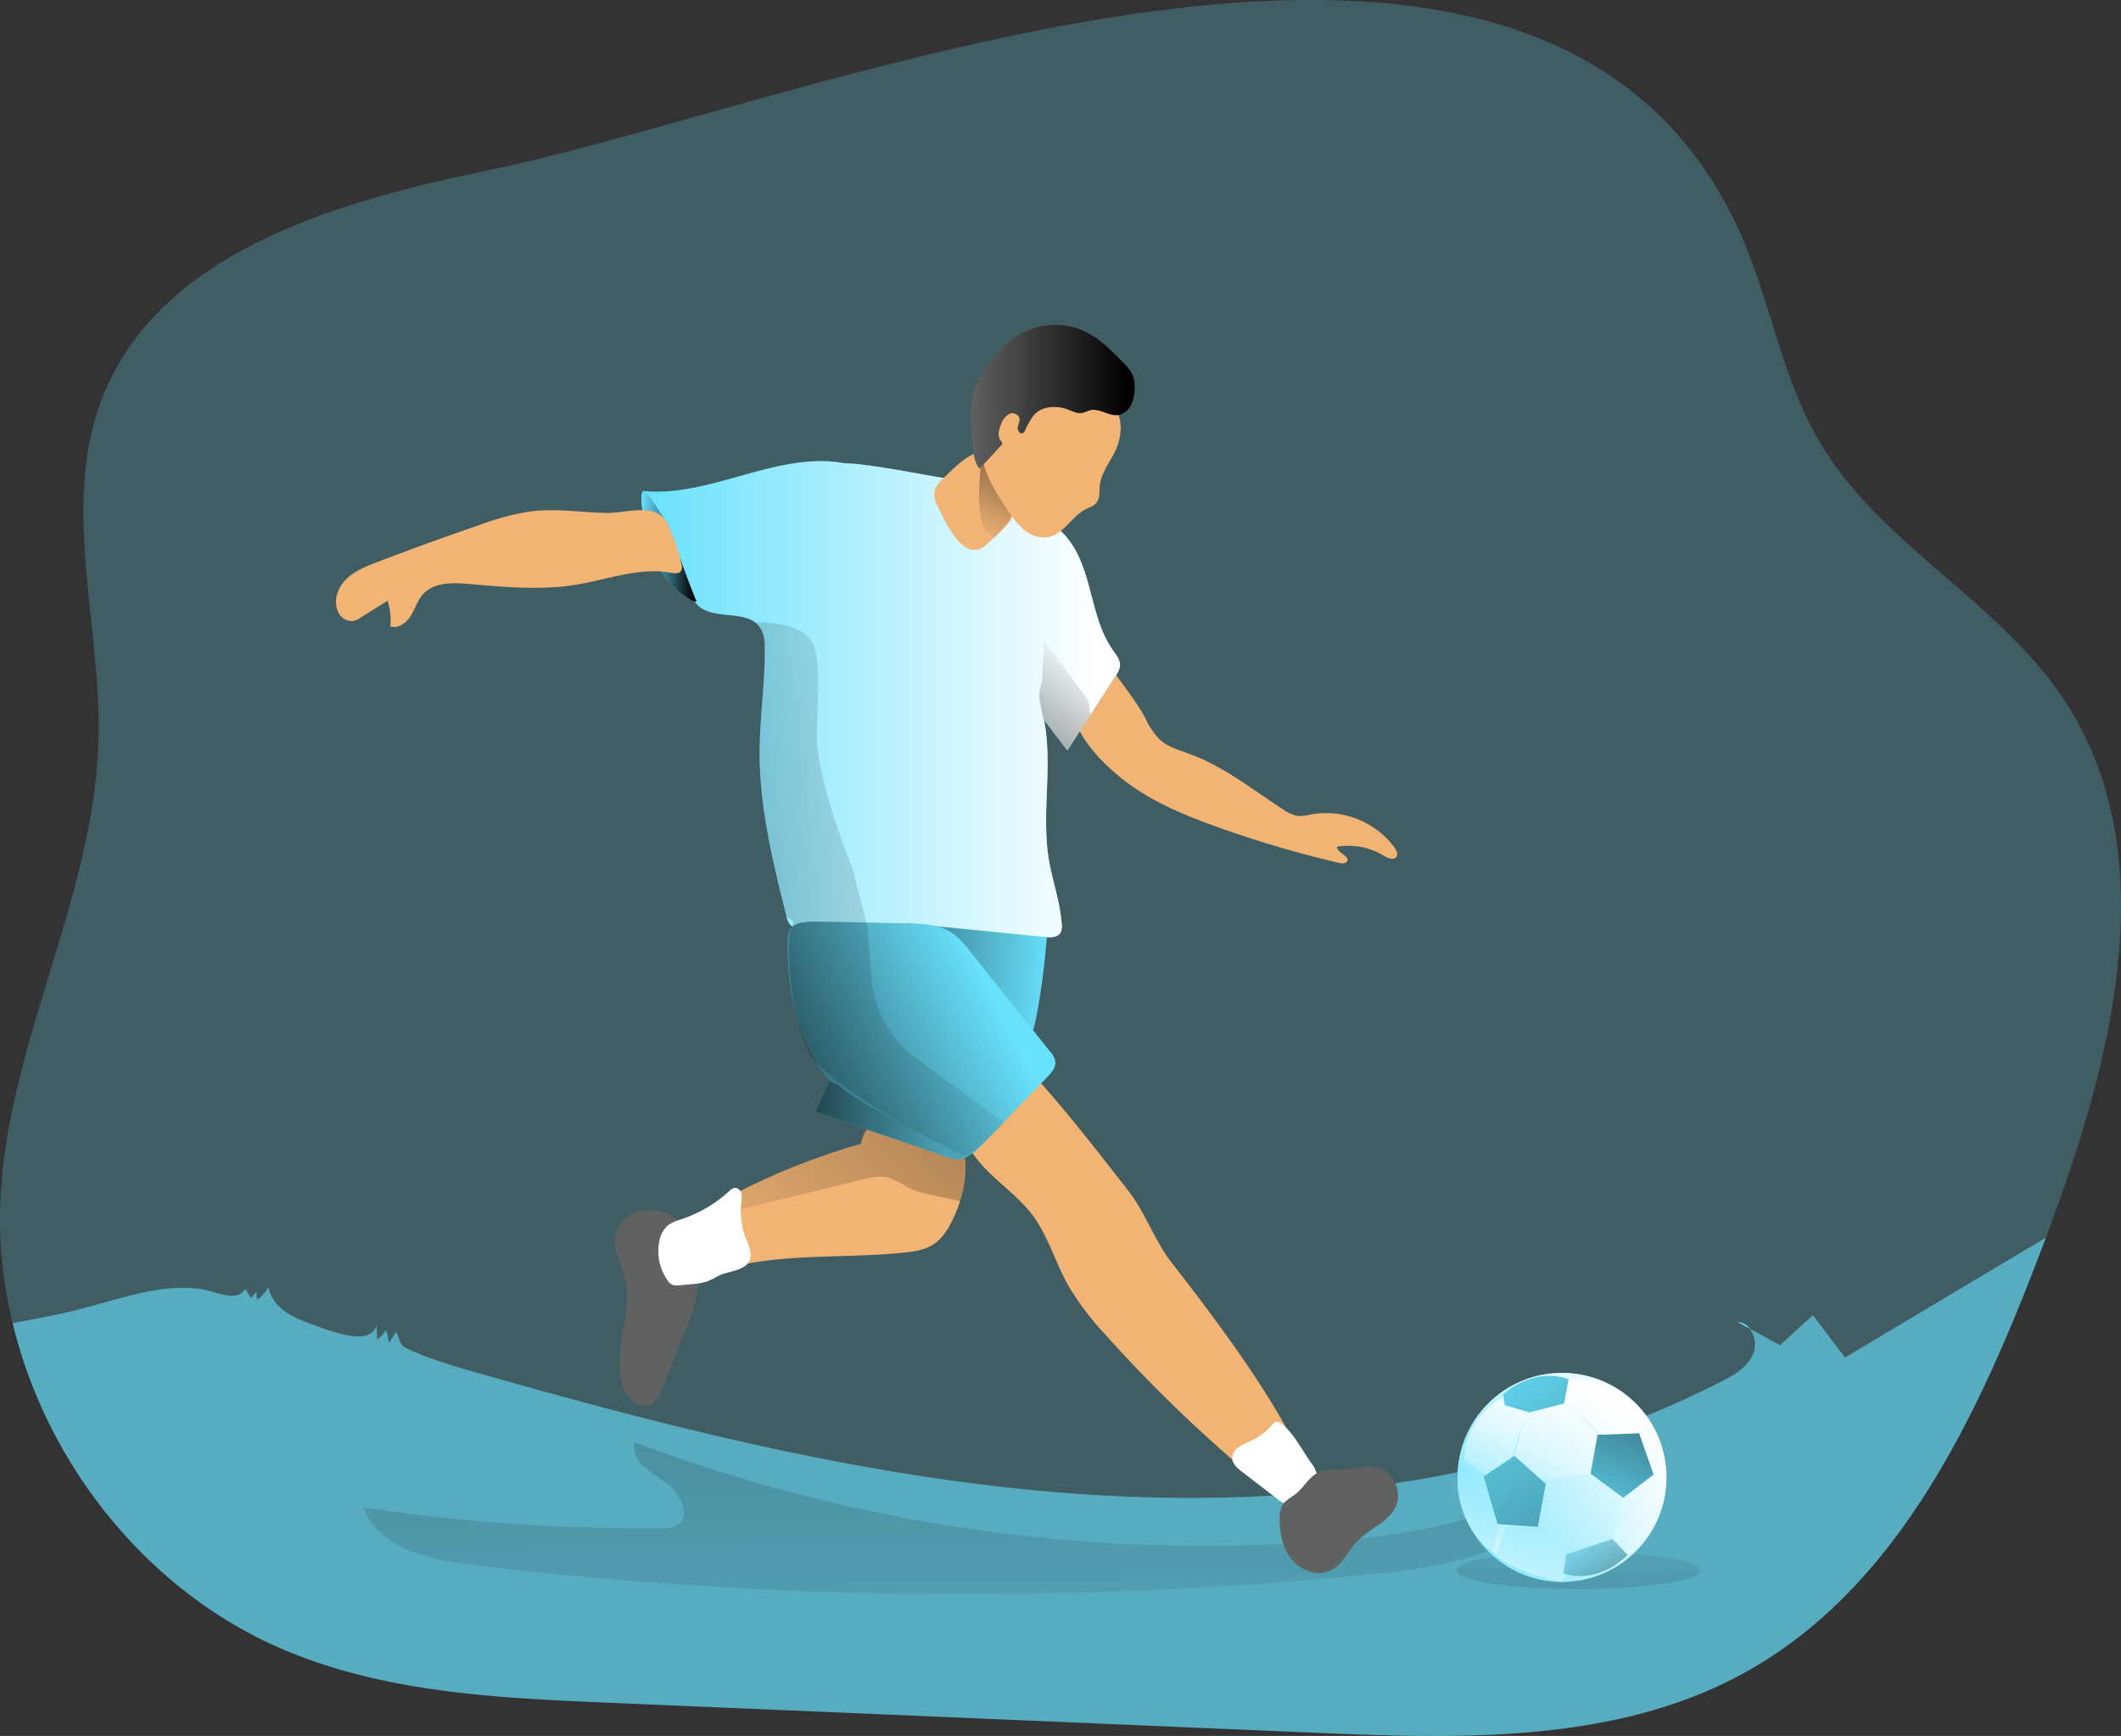 <svg id="Layer_1" data-name="Layer 1" xmlns="http://www.w3.org/2000/svg" xmlns:xlink="http://www.w3.org/1999/xlink" viewBox="0 0 580.54 475.1"><rect x="0" y="0" width="580.54" height="475.1" fill="#333333" stroke="none"/><defs><linearGradient id="linear-gradient" x1="432.31" y1="413.63" x2="428.55" y2="612.06" gradientUnits="userSpaceOnUse"><stop offset="0" stop-color="#010101" stop-opacity="0"/><stop offset="0.95" stop-color="#010101"/></linearGradient><linearGradient id="linear-gradient-2" x1="312.38" y1="504.55" x2="297.39" y2="-99.31" xlink:href="#linear-gradient"/><linearGradient id="linear-gradient-3" x1="240.09" y1="380.93" x2="480.31" y2="144.8" xlink:href="#linear-gradient"/><linearGradient id="linear-gradient-4" x1="220.07" y1="212.23" x2="351.08" y2="212.23" gradientUnits="userSpaceOnUse"><stop offset="0" stop-color="#fff" stop-opacity="0"/><stop offset="0.95" stop-color="#fff"/></linearGradient><linearGradient id="linear-gradient-5" x1="220.1" y1="170.39" x2="235.1" y2="170.39" xlink:href="#linear-gradient"/><linearGradient id="linear-gradient-6" x1="311.77" y1="167.56" x2="335.04" y2="117.53" xlink:href="#linear-gradient"/><linearGradient id="linear-gradient-7" x1="310.16" y1="129.49" x2="355.11" y2="129.49" xlink:href="#linear-gradient"/><linearGradient id="linear-gradient-8" x1="330.86" y1="308.19" x2="235.78" y2="301.03" xlink:href="#linear-gradient"/><linearGradient id="linear-gradient-9" x1="315.02" y1="290.81" x2="215.35" y2="341.42" xlink:href="#linear-gradient"/><linearGradient id="linear-gradient-10" x1="335.49" y1="250.87" x2="-158.21" y2="369.52" xlink:href="#linear-gradient"/><linearGradient id="linear-gradient-11" x1="340.67" y1="199.96" x2="295.94" y2="267.92" xlink:href="#linear-gradient"/><linearGradient id="linear-gradient-12" x1="391.42" y1="428.41" x2="453.93" y2="386.74" xlink:href="#linear-gradient-4"/><linearGradient id="linear-gradient-13" x1="483.37" y1="430.23" x2="526.05" y2="454.25" xlink:href="#linear-gradient-4"/><linearGradient id="linear-gradient-14" x1="467.33" y1="439.23" x2="448.25" y2="466.83" xlink:href="#linear-gradient-4"/><linearGradient id="linear-gradient-15" x1="452.15" y1="428.74" x2="433.07" y2="456.34" xlink:href="#linear-gradient-4"/><linearGradient id="linear-gradient-16" x1="452.15" y1="431.85" x2="455.99" y2="393.26" xlink:href="#linear-gradient-4"/><linearGradient id="linear-gradient-17" x1="468.72" y1="433.49" x2="472.55" y2="394.89" xlink:href="#linear-gradient-4"/><linearGradient id="linear-gradient-18" x1="479.91" y1="431.37" x2="483.39" y2="396.27" xlink:href="#linear-gradient-4"/><linearGradient id="linear-gradient-19" x1="434.23" y1="422.47" x2="470.52" y2="339.92" xlink:href="#linear-gradient"/><linearGradient id="linear-gradient-20" x1="452.76" y1="384.05" x2="570.84" y2="554.27" xlink:href="#linear-gradient"/><linearGradient id="linear-gradient-21" x1="391.13" y1="375.03" x2="509.21" y2="545.25" xlink:href="#linear-gradient"/><linearGradient id="linear-gradient-22" x1="474.91" y1="439.34" x2="508.98" y2="491.29" xlink:href="#linear-gradient"/></defs><title>Soccer</title><path d="M604.51,359.61c-.14.36-.25.69-.4,1.05-17.32,45.86-39.25,94.44-82.2,118.08-35,19.24-77.12,18.05-117,16.38q-97-4.14-194-8.25c-29.78-1.27-60.28-2.68-87.8-14.12C85.61,457.21,57.44,422.28,48,383a118.88,118.88,0,0,1-3.31-34.57c2.22-42.74,25.67-82.35,26.8-125.08.83-31.41-10.35-64.16,1-93.47C87.94,90,136.37,76.1,178.31,67.46,267.16,49.13,463.41-35.4,519.62,82c9.26,19.35,12.13,41.5,23.06,60,16.52,27.92,48.8,43.24,66.73,70.29C637.63,254.89,622.56,311.68,604.51,359.61Z" transform="translate(-44.53 -20.88)" fill="#68e1fd" opacity="0.24" style="isolation:isolate"/><path d="M604.51,359.61c-.14.36-.25.69-.4,1.05-17.32,45.86-39.25,94.44-82.2,118.08-35,19.24-77.12,18.05-117,16.38q-97-4.14-194-8.25c-29.78-1.27-60.28-2.68-87.8-14.12C85.61,457.21,57.44,422.28,48,383c3.77-.73,7.73-1.45,11.87-2.29,9.1-1.83,17.9-5.11,27-6.69a43,43,0,0,1,12.41-.39c4.4.53,9.74,4,12.48-.07a8.75,8.75,0,0,0,1.54,2.51l1.49-1.71a3.52,3.52,0,0,0,.2,2.15,10.2,10.2,0,0,0,3-3.38c1,5.4,6.28,8.16,11,9.85,4,1.41,12.86,5.17,16.68,3a3.88,3.88,0,0,0,2-2.47l.07,4a8.16,8.16,0,0,0,2.47-2.69,28.86,28.86,0,0,1,.78,3.67l1.95-3.14c.78,1.22.83,2.87,1.87,3.87a5,5,0,0,0,1.43.87c6.36,2.95,13,4.8,19.71,6.72,49.56,14.12,99.74,26.9,151.15,31.88,64.16,6.2,131.08-.33,188.49-29.67,3.48-1.74,7.11-3.85,8.71-7.37a7.18,7.18,0,0,0-.91-7.19l8.35,4.57q4.47-4.12,9-8.2c2.94,3.85,5.84,7.7,8.79,11.58Q577,376,604.51,359.61Z" transform="translate(-44.53 -20.88)" fill="#68e1fd" opacity="0.6" style="isolation:isolate"/><ellipse cx="432" cy="429.78" rx="33.41" ry="5.12" fill="url(#linear-gradient)"/><path d="M218.23,415.59c-1.26,4.78,4.22,8.27,8.35,11s7.44,9.52,3.08,11.87a8,8,0,0,1-3.71.65,507.4,507.4,0,0,1-82-5.69c4.07,11.12,18,14.35,29.74,15.76a1137.88,1137.88,0,0,0,247,2.49c21.65-2.14,46.7-7.23,56.34-26.74-2.54,5.15-24.29,9.79-29.66,11.29a176.81,176.81,0,0,1-31.2,5.8,455.1,455.1,0,0,1-62.23,1.47A441.64,441.64,0,0,1,218.23,415.59Z" transform="translate(-44.53 -20.88)" fill="url(#linear-gradient-2)"/><path d="M356,237.14c6.51,4.25,13.76,7.2,21.07,9.84a300.26,300.26,0,0,0,34,10.06c.77.18,1.77.26,2.17-.43.87-1.52-2.73-2.22-2.76-4a18.66,18.66,0,0,1,12.77,2.44c1.12.69,2.82,1.39,3.52.28.48-.75,0-1.73-.52-2.45a23.32,23.32,0,0,0-22.81-9.11,12.59,12.59,0,0,1-3.6.43,9.35,9.35,0,0,1-4-1.74c-8.3-5.32-16.11-11.68-25.36-15.1-3-1.12-6.3-2-8.65-4.19a20.54,20.54,0,0,1-3.76-5.66c-2.69-5.15-8.21-11.74-12.55-18.11-.94-1.38-4.32,11.28-4.75,12.21-1.35,2.93-2.34,6.3-.78,9.25C343.47,227.37,350,233.2,356,237.14Z" transform="translate(-44.53 -20.88)" fill="#f1b475"/><path d="M220.85,352.13a9.05,9.05,0,0,0-7.63,6.06c-1.23,4.27,1.44,8.57,2.45,12.89,2.21,9.54-3.75,19.8-.7,29.11,1.05,3.21,4.29,6.42,7.41,5.12,1.86-.78,2.79-2.84,3.54-4.72l6-15a55.66,55.66,0,0,0,2.94-8.73C237,367.25,233.88,350.5,220.85,352.13Z" transform="translate(-44.53 -20.88)" fill="#606161"/><path d="M327.55,354c4,5.67,5.95,12.56,9.33,18.65a78.11,78.11,0,0,0,10.31,13.61,383.9,383.9,0,0,0,47,44.35c4.34-.31,7.43-4.84,7.61-9.19s-2-3.85-4.06-7.69c-8.73-16.19-21.42-33-32.72-47.55-4.33-5.57-7.11-13.56-11.45-19.13-8-10.29-16-20.59-24.65-30.36a5,5,0,0,0-2.45-1.81,5,5,0,0,0-3.12.68c-6.67,3.08-18.2,9.18-14.19,18.05C312.86,341.84,322.37,346.67,327.55,354Z" transform="translate(-44.53 -20.88)" fill="#f1b475"/><path d="M280.19,333.92a186.59,186.59,0,0,0-51.55,23.66,3.53,3.53,0,0,0-1.4,1.36,3.62,3.62,0,0,0,.16,2.58l1.3,4.06c.58,1.84,1.31,3.85,3,4.75,2,1,4.37.15,6.47-.64,17-6.35,35.87-4.12,53.93-6,2.72-.29,5.53-.71,7.83-2.18,2.48-1.59,4.1-4.21,5.38-6.87,2.93-6.09,4.5-13.12,2.79-19.66a4.73,4.73,0,0,0-1.13-2.28,4.87,4.87,0,0,0-2-1,58.34,58.34,0,0,0-15.27-2.73C283.92,328.65,281.43,328.09,280.19,333.92Z" transform="translate(-44.53 -20.88)" fill="#f1b475"/><path d="M307.32,349.66c-5.12-1.38-11.15-2-14.38-3.89-2-1.12-4-2.43-6.21-2.79a15.56,15.56,0,0,0-5.66.62q-15.58,3.81-31.08,7.55c-1.86.43-3.82.94-5.16,2.29-1.53,1.52-2,3.84-2.07,6a28.38,28.38,0,0,0,.87,8.57,56.42,56.42,0,0,0-5.45,1.7c-2.1.76-4.5,1.67-6.46.62-1.7-.87-2.43-2.91-3-4.76l-1.31-4a3.57,3.57,0,0,1-.14-2.58,3.4,3.4,0,0,1,1.38-1.38A187.28,187.28,0,0,1,280.2,333.9c1.23-5.81,3.74-5.26,9.47-5A60.54,60.54,0,0,1,305,331.61a5.2,5.2,0,0,1,2,1.06,4.69,4.69,0,0,1,1.13,2.28A26.47,26.47,0,0,1,307.32,349.66Z" transform="translate(-44.53 -20.88)" fill="url(#linear-gradient-3)"/><path d="M351.07,203.19a5.5,5.5,0,0,1-1.16,2.61c-2.29,3.56-4.58,7.08-6.86,10.6-2.11,3.31-4.25,6.58-6.36,9.84-2.14-2.76-4.25-5.55-6.39-8.35a8.22,8.22,0,0,1,.15.84c2.14,12.2-.84,24.91,1.12,37.18,1,6,3.13,11.8,3.56,17.86a3.82,3.82,0,0,1-.4,2.47c-.76,1.13-2.32,1.2-3.67,1.13q-30-1.1-59.83-2.15c-2.55-.1-5.12-.21-7.66-.29a3.94,3.94,0,0,1-2.36-.58,4.17,4.17,0,0,1-1.35-2.5c-3.67-14.71-7.41-29.59-7.41-44.74,0-9.62,1.49-19.17,1.42-28.79,0-1.89-.14-3.92-1.2-5.52a6.6,6.6,0,0,0-1.41-1.56c-3.93-3-11.22-1-15.4-4.39a13.81,13.81,0,0,1-3-4.07c-3.56-6.39-7.12-12.74-10.68-19.1-1.45-2.61-2.9-5.73-1.6-8.42,18.6,1.78,36.71-11,55.09-7.59,6.13,0,21.77,3.23,27.91,4.14,6.75,1,3.64,3.16,10.36,4.94,8.38,2.18,17.32,4.72,22.76,11.43,7,8.65,6,21.54,12.42,30.61C350.05,200.14,351.22,201.55,351.07,203.19Z" transform="translate(-44.53 -20.88)" fill="#68e1fd"/><path d="M351.07,203.19a5.5,5.5,0,0,1-1.16,2.61c-2.29,3.56-4.58,7.08-6.86,10.6-2.11,3.31-4.25,6.58-6.36,9.84-2.14-2.76-4.25-5.55-6.39-8.35a8.22,8.22,0,0,1,.15.84c2.14,12.2-.84,24.91,1.12,37.18,1,6,3.13,11.8,3.56,17.86a3.82,3.82,0,0,1-.4,2.47c-.76,1.13-2.32,1.2-3.67,1.13q-30-1.1-59.83-2.15c-2.55-.1-5.12-.21-7.66-.29a3.94,3.94,0,0,1-2.36-.58,4.17,4.17,0,0,1-1.35-2.5c-3.67-14.71-7.41-29.59-7.41-44.74,0-9.62,1.49-19.17,1.42-28.79,0-1.89-.14-3.92-1.2-5.52a6.6,6.6,0,0,0-1.41-1.56c-3.93-3-11.22-1-15.4-4.39a13.81,13.81,0,0,1-3-4.07c-3.56-6.39-7.12-12.74-10.68-19.1-1.45-2.61-2.9-5.73-1.6-8.42,18.6,1.78,36.71-11,55.09-7.59,6.13,0,21.77,3.23,27.91,4.14,6.75,1,3.64,3.16,10.36,4.94,8.38,2.18,17.32,4.72,22.76,11.43,7,8.65,6,21.54,12.42,30.61C350.05,200.14,351.22,201.55,351.07,203.19Z" transform="translate(-44.53 -20.88)" fill="url(#linear-gradient-4)"/><path d="M220.34,160.71s-.68-5,.23-5.45,6.6,8.94,6.6,8.94,7,19.19,7.86,20.92-6-1.92-10-8.57S220.34,160.71,220.34,160.71Z" transform="translate(-44.53 -20.88)" fill="#68e1fd"/><path d="M220.34,160.71s-.68-5,.23-5.45,6.6,8.94,6.6,8.94,7,19.19,7.86,20.92-6-1.92-10-8.57S220.34,160.71,220.34,160.71Z" transform="translate(-44.53 -20.88)" fill="url(#linear-gradient-5)"/><path d="M302.65,151.87a7.38,7.38,0,0,0-2.24,3.11c-.51,1.8.32,3.68,1.19,5.34,1.5,2.84,6.77,15.27,12.92,9.64,4.76-4.37,7.19-6.63,7-7.86-.29-1.7-1.85-12.57-2.55-14.16a6.22,6.22,0,0,0-1.26-2C312.75,141.13,305.88,148.78,302.65,151.87Z" transform="translate(-44.53 -20.88)" fill="#f1b475"/><path d="M313.28,146.58s-3.38,20.72,3.82,21.49l7.09-9.49Z" transform="translate(-44.53 -20.88)" fill="url(#linear-gradient-6)"/><path d="M349.15,145.56c-1.53,2.71-3.36,5.41-3.62,8.51-.12,1.5.08,3.16-.84,4.35-.73,1-2,1.3-3,1.84-3.82,2-6,6.74-10.16,7.6a8.28,8.28,0,0,1-6.72-2,24.29,24.29,0,0,1-4.59-5.59c-3-4.47-6.05-9.13-6.87-14.44-1.27-8.16,3.52-16.79,11-20.32a21.43,21.43,0,0,1,23,3.72C352.17,133.68,352.25,140.1,349.15,145.56Z" transform="translate(-44.53 -20.88)" fill="#f1b475"/><path d="M355.09,127.44a10.46,10.46,0,0,1-1,4.35,4.93,4.93,0,0,1-3.44,2.66c-2.61.39-5.13-1.92-7.7-1.32-.79.18-1.51.64-2.31.76-1.29.21-2.54-.46-3.77-.93-3.17-1.21-7.19-1-9.44,1.59a21,21,0,0,0-2.34,4.14,1.48,1.48,0,0,1-.64.73c-.81.34-1.48-.83-1.33-1.69s.66-1.72.41-2.56a2.06,2.06,0,0,0-2.88-.94,5,5,0,0,0-2.09,2.67c-.66,1.49-1.11,3.35-.1,4.63a1.24,1.24,0,0,1,.38.73,1,1,0,0,1-.31.54l-5.88,6.37c-1.32-1.53-1.61-3.67-1.83-5.68-.63-5.56-1.23-11.35.64-16.62a26.5,26.5,0,0,1,5-8.18,27.3,27.3,0,0,1,7.68-6.57,19.53,19.53,0,0,1,15.25-1.35c4.38,1.45,7.65,4.35,10.83,7.56C353,121.22,355.38,122.83,355.09,127.44Z" transform="translate(-44.53 -20.88)" fill="#606161"/><path d="M355.09,127.44a10.46,10.46,0,0,1-1,4.35,4.93,4.93,0,0,1-3.44,2.66c-2.61.39-5.13-1.92-7.7-1.32-.79.18-1.51.64-2.31.76-1.29.21-2.54-.46-3.77-.93-3.17-1.21-7.19-1-9.44,1.59a21,21,0,0,0-2.34,4.14,1.48,1.48,0,0,1-.64.73c-.81.34-1.48-.83-1.33-1.69s.66-1.72.41-2.56a2.06,2.06,0,0,0-2.88-.94,5,5,0,0,0-2.09,2.67c-.66,1.49-1.11,3.35-.1,4.63a1.24,1.24,0,0,1,.38.73,1,1,0,0,1-.31.54l-5.88,6.37c-1.32-1.53-1.61-3.67-1.83-5.68-.63-5.56-1.23-11.35.64-16.62a26.5,26.5,0,0,1,5-8.18,27.3,27.3,0,0,1,7.68-6.57,19.53,19.53,0,0,1,15.25-1.35c4.38,1.45,7.65,4.35,10.83,7.56C353,121.22,355.38,122.83,355.09,127.44Z" transform="translate(-44.53 -20.88)" fill="url(#linear-gradient-7)"/><path d="M331.06,277.38s-1.71,23.31-5.78,31.46S305.07,338,305.07,338l-37.38-12.86,9.89-22.68L293,273.6Z" transform="translate(-44.53 -20.88)" fill="#68e1fd"/><path d="M331.06,277.38s-1.71,23.31-5.78,31.46S305.07,338,305.07,338l-37.38-12.86,9.89-22.68L293,273.6Z" transform="translate(-44.53 -20.88)" fill="url(#linear-gradient-8)"/><path d="M273.73,317.51c8.17,7.28,19.6,10.18,27.56,17.7a10.52,10.52,0,0,0,3.78,2.77c3.13,1,6.16-1.6,8.44-4l17.66-18.31c1.15-1.2,2.39-2.63,2.21-4.28a5.68,5.68,0,0,0-1.48-2.78L310,281.19a22.21,22.21,0,0,0-5.16-5.17c-3.43-2.19-7.74-2.34-11.81-2.42-8.3-.16-16.6-.38-24.9-.48-8.65-.11-8.31,2.37-7.92,10.56a61.6,61.6,0,0,0,3.49,18.58C264.72,305.11,269.9,317.51,273.73,317.51Z" transform="translate(-44.53 -20.88)" fill="#68e1fd"/><path d="M273.73,317.51c8.17,7.28,19.6,10.18,27.56,17.7a10.52,10.52,0,0,0,3.78,2.77c3.13,1,6.16-1.6,8.44-4l17.66-18.31c1.15-1.2,2.39-2.63,2.21-4.28a5.68,5.68,0,0,0-1.48-2.78L310,281.19a22.21,22.21,0,0,0-5.16-5.17c-3.43-2.19-7.74-2.34-11.81-2.42-8.3-.16-16.6-.38-24.9-.48-8.65-.11-8.31,2.37-7.92,10.56a61.6,61.6,0,0,0,3.49,18.58C264.72,305.11,269.9,317.51,273.73,317.51Z" transform="translate(-44.53 -20.88)" fill="url(#linear-gradient-9)"/><path d="M247.43,349.93a6.67,6.67,0,0,0,0-2.48,1.89,1.89,0,0,0-1.77-1.48,2.76,2.76,0,0,0-1.54.91,36.6,36.6,0,0,1-13.11,7.7,11.77,11.77,0,0,0-3.58,1.59,7.44,7.44,0,0,0-2.43,4.4,13.79,13.79,0,0,0,2.23,10.69,3.27,3.27,0,0,0,1.46,1.3,3.77,3.77,0,0,0,1.64.1l3.76-.35a16.26,16.26,0,0,0,3.81-.66,26.51,26.51,0,0,0,3.31-1.6c2.89-1.46,8.56-1.33,8.77-5.52.11-2.27-1.45-4.64-2-6.81A21.74,21.74,0,0,1,247.43,349.93Z" transform="translate(-44.53 -20.88)" fill="#fff"/><path d="M386.65,415.35A18,18,0,0,0,383.5,417a3.73,3.73,0,0,0-1.69,3c.06,1.53,1.37,2.67,2.58,3.61L394,431a8.56,8.56,0,0,0,2.53,1.53c2.84.92,5.78-1.32,7.31-3.88a6.45,6.45,0,0,0,1.1-4.37,8,8,0,0,0-1.6-3.13c-2.26-3.14-4.88-8.28-8-10.57-2-1.45-2.14,0-3.86,1.61A18.89,18.89,0,0,1,386.65,415.35Z" transform="translate(-44.53 -20.88)" fill="#fff"/><path d="M395.28,433.32a7.29,7.29,0,0,0-.5,3.08c0,4,.78,8.17,3.3,11.27s7.1,4.75,10.68,3c3.26-1.62,4.77-5.37,7.29-8,3.43-3.59,9-5.37,10.74-10a8,8,0,0,0-3.23-9.14c-3.69-2.38-8.4-.43-12.45-.39-3,0-5.07-.23-7.43,1.88-1.65,1.47-2.79,3.35-4.53,4.75C397.8,430.81,396,431.62,395.28,433.32Z" transform="translate(-44.53 -20.88)" fill="#606161"/><path d="M189.66,160.86a70.57,70.57,0,0,0-13.88,3.7q-14.09,4.83-28,10.15c-3,1.15-6.16,2.39-8.48,4.67s-3.62,5.91-2.26,8.87a4.14,4.14,0,0,0,4.11,2.6,6.15,6.15,0,0,0,2.18-1l7.27-4.55a16,16,0,0,1,.74,7c2.16.74,4.43-.95,5.63-2.89s1.85-4.24,3.38-5.94c2.94-3.24,8-3.15,12.35-2.78,9.85.84,19.82,1.82,29.58.21,8.63-1.42,17.25-4.85,25.85-3.27,1,.18,2.28.33,2.83-.53a2.43,2.43,0,0,0,.09-1.84,49.31,49.31,0,0,0-3.87-11.07c-3-6.13-11.42-2.73-16.92-2.92C203.39,161.05,196.51,160,189.66,160.86Z" transform="translate(-44.53 -20.88)" fill="#f1b475"/><path d="M281.94,274.32l1.14,14.51A29.49,29.49,0,0,0,295,310.24l24.5,18c-.51.77-2.94,2.43-4.85,4.6-.56.63-5.74,4.86-6.39,4.35-.51-.35-25.48-11.59-39.79-24.88-7.06-6.55-9.54-33.91-7-38.14.88-1.47-1.57-2.22-1.6-2.32-3.67-14.71-7.41-29.59-7.41-44.74,0-9.62,1.49-19.17,1.42-28.79,0-1.89-.14-3.92-1.2-5.52a6.6,6.6,0,0,0-1.41-1.56s9.47-.51,14.05,3.6,2.83,15.57,2.83,27.85,9.69,35.8,9.69,35.8Z" transform="translate(-44.53 -20.88)" fill="url(#linear-gradient-10)"/><path d="M336.69,226.24c-2.14-2.76-4.25-5.55-6.39-8.35a8.22,8.22,0,0,1,.15.84,47.6,47.6,0,0,1-1.42-7c-.18-2.32,1-4.21.8-6.53-.11-1.56.84-8.24.15-9.19q6,7.51,11.54,15.47a4.69,4.69,0,0,1,1.2,3.12,8.86,8.86,0,0,0,.33,1.85C340.94,219.71,338.8,223,336.69,226.24Z" transform="translate(-44.53 -20.88)" fill="url(#linear-gradient-11)"/><path d="M523.43,384.48c-1.09-.58-2.18-1.2-3.27-1.78A4.42,4.42,0,0,1,523.43,384.48Z" transform="translate(-44.53 -20.88)" fill="#68e1fd"/><circle cx="427.53" cy="404.34" r="28.6" fill="#68e1fd"/><circle cx="427.53" cy="404.34" r="28.6" fill="url(#linear-gradient-12)"/><path d="M485.25,444.75l3.57-13.93,7-7,4,2.81s.26,12.78-9.83,19.81Z" transform="translate(-44.53 -20.88)" fill="url(#linear-gradient-13)"/><path d="M463.91,436.44l11.5,11.63-3.35,5.75s-14.54-2.56-19-8.31l2.56-10.73Z" transform="translate(-44.53 -20.88)" fill="url(#linear-gradient-14)"/><path d="M444.23,420.08l9.45,7,3.58,10.1-3.32,9.07s-9.71-5.62-10.74-19.42Z" transform="translate(-44.53 -20.88)" fill="url(#linear-gradient-15)"/><polygon points="437.27 392.69 435.35 403.3 444.3 409.94 452.6 403.55 448.64 392.31 437.27 392.69" fill="#68e1fd"/><path d="M462.71,406.37l-4.94,14.82L452,425.11l-6.65-4.6s-.48-12.92,13.12-18.4Z" transform="translate(-44.53 -20.88)" fill="url(#linear-gradient-16)"/><path d="M481.75,413.75l-1.85,10.42-15,2-5.88-6.83,3.66-12.93L472.6,405A82.69,82.69,0,0,1,481.75,413.75Z" transform="translate(-44.53 -20.88)" fill="url(#linear-gradient-17)"/><path d="M493.37,407.39l-1.2,5.81-8.93.33-11.66-9.88,2.29-5.3C487.09,398.71,493.37,407.39,493.37,407.39Z" transform="translate(-44.53 -20.88)" fill="url(#linear-gradient-18)"/><path d="M473.87,398.36,472.6,405l-9.46,2.43-6.77-2-.39-2.94S464,394.78,473.87,398.36Z" transform="translate(-44.53 -20.88)" fill="#68e1fd"/><polygon points="406.08 404.06 414.52 398.44 423.08 406.11 420.91 417.86 409.92 417.1 406.08 404.06" fill="#68e1fd"/><polygon points="452.61 403.54 444.3 409.93 435.37 403.29 437.22 392.87 437.25 392.69 438.71 392.65 447.64 392.32 448.66 392.29 452.61 403.54" fill="url(#linear-gradient-19)"/><path d="M473.87,398.36,472.6,405l-9.46,2.43-6.77-2-.39-2.94S464,394.78,473.87,398.36Z" transform="translate(-44.53 -20.88)" fill="url(#linear-gradient-20)"/><polygon points="406.08 404.06 414.52 398.44 423.08 406.11 420.91 417.86 409.92 417.1 406.08 404.06" fill="url(#linear-gradient-21)"/><path d="M472.47,451.52l.76-5.24,12.66-4.22,4.09,4.35S482.69,454.59,472.47,451.52Z" transform="translate(-44.53 -20.88)" fill="#68e1fd" opacity="0.6" style="isolation:isolate"/><path d="M472.47,451.52l.76-5.24,12.66-4.22,4.09,4.35S482.69,454.59,472.47,451.52Z" transform="translate(-44.53 -20.88)" fill="url(#linear-gradient-22)"/></svg>